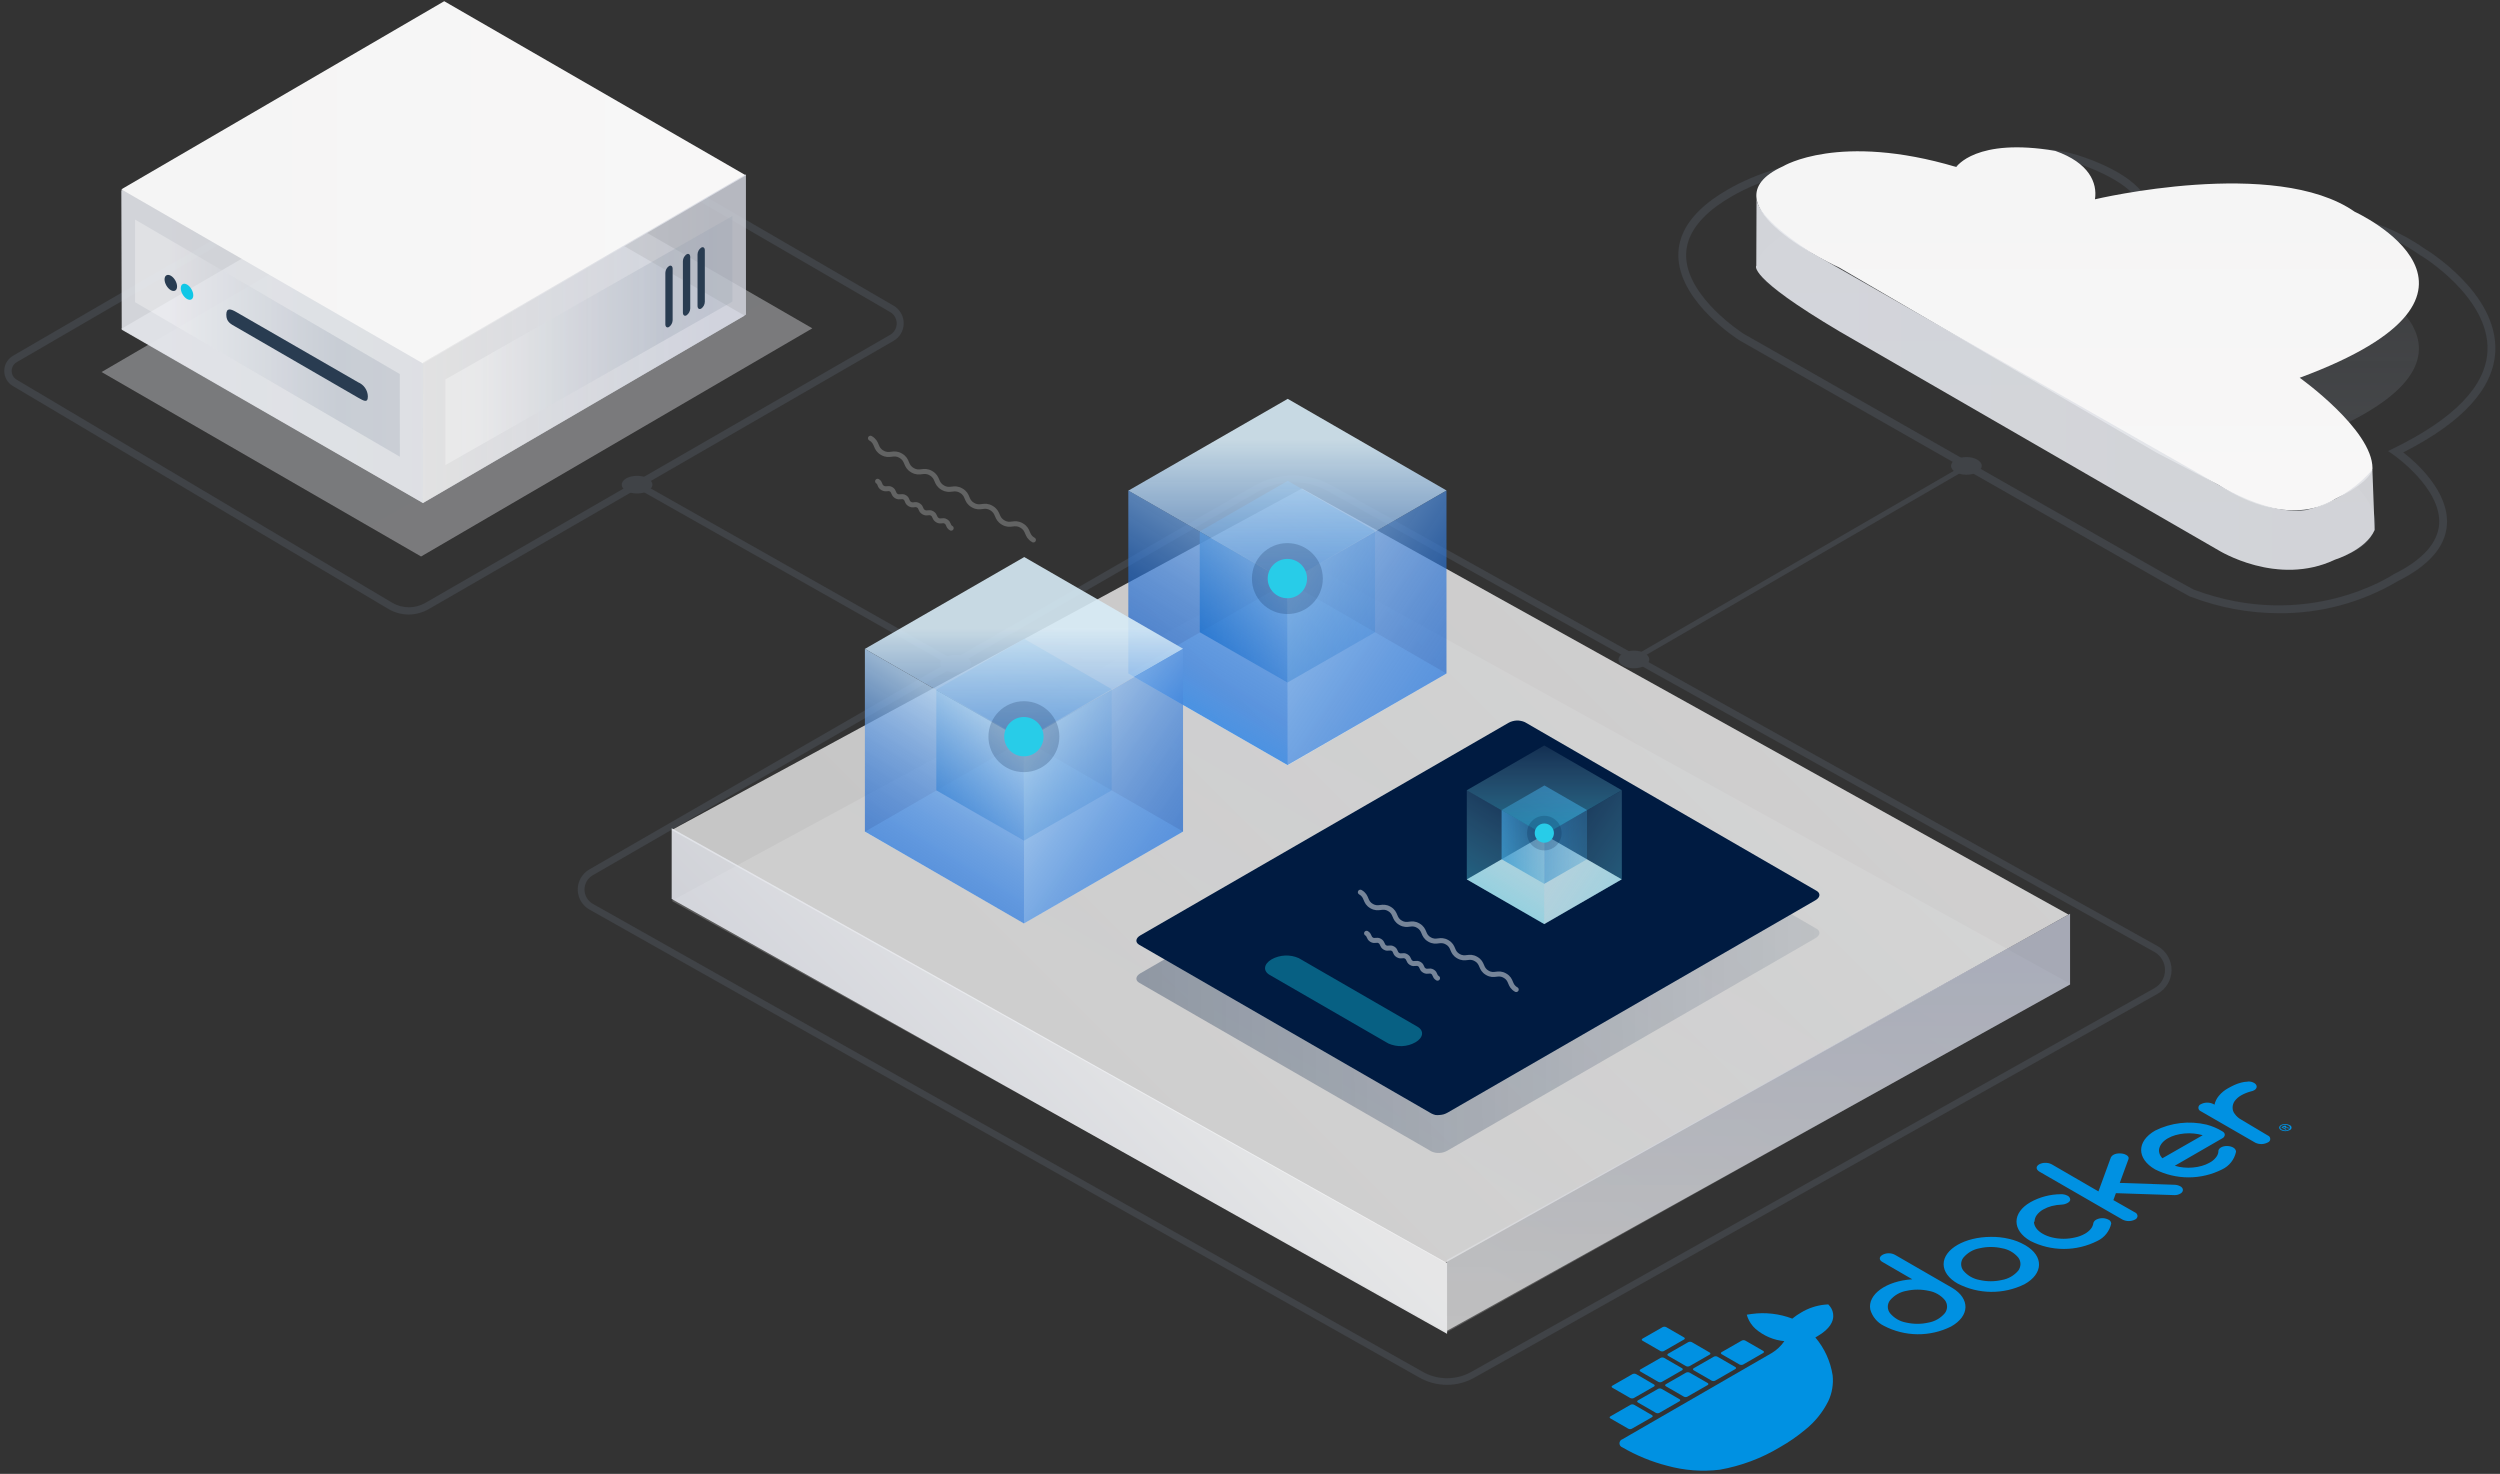 <svg width="497" height="293" viewBox="0 0 497 293" fill="none" xmlns="http://www.w3.org/2000/svg">
<rect x="0" y="0" width="497" height="293" fill="#333333" stroke="none"/>
<g clip-path="url(#clip0_38_3749)">
<g opacity="0.2">
<path d="M81.27 121.91C79.915 121.921 78.58 121.576 77.4 120.91L2.72 76.53C2.356 76.322 2.036 76.043 1.78 75.711C1.524 75.379 1.335 75 1.225 74.595C1.116 74.19 1.087 73.767 1.141 73.351C1.195 72.935 1.331 72.534 1.54 72.17C1.826 71.685 2.232 71.282 2.72 71L93.22 18.47C94.894 17.509 96.79 17.004 98.72 17.004C100.65 17.004 102.546 17.509 104.22 18.47L177.52 61C178.09 61.334 178.564 61.812 178.892 62.386C179.221 62.959 179.394 63.609 179.394 64.27C179.394 64.931 179.221 65.581 178.892 66.154C178.564 66.728 178.09 67.206 177.52 67.54L85.16 120.83C83.981 121.526 82.639 121.898 81.27 121.91ZM98.74 17.91C96.954 17.907 95.199 18.372 93.65 19.26L3.2 71.79C2.856 71.991 2.57 72.278 2.371 72.624C2.172 72.97 2.068 73.361 2.068 73.76C2.068 74.159 2.172 74.55 2.371 74.896C2.57 75.242 2.856 75.529 3.2 75.73L77.88 120.07C78.92 120.669 80.1 120.985 81.3 120.985C82.501 120.985 83.68 120.669 84.72 120.07L177.07 66.81C177.729 66.429 178.21 65.803 178.408 65.069C178.607 64.334 178.507 63.551 178.13 62.89C177.875 62.45 177.51 62.085 177.07 61.83L103.81 19.27C102.27 18.373 100.522 17.898 98.74 17.89V17.91Z" fill="#718095"/>
<path d="M81.27 122.17C79.866 122.171 78.486 121.802 77.27 121.1L2.59 76.76C2.193 76.532 1.845 76.228 1.565 75.865C1.286 75.502 1.081 75.088 0.962 74.646C0.843 74.204 0.813 73.742 0.872 73.288C0.932 72.834 1.081 72.397 1.31 72C1.625 71.475 2.065 71.035 2.59 70.72L93.08 18.19C94.801 17.202 96.751 16.683 98.735 16.683C100.719 16.683 102.669 17.202 104.39 18.19L177.65 60.77C178.573 61.311 179.245 62.194 179.52 63.228C179.795 64.261 179.652 65.362 179.12 66.29C178.768 66.901 178.261 67.408 177.65 67.76L85.29 121.06C84.07 121.775 82.684 122.158 81.27 122.17ZM98.74 17.25C96.848 17.247 94.989 17.744 93.35 18.69L2.85 71.22C2.403 71.481 2.031 71.853 1.77 72.3C1.577 72.633 1.452 73.001 1.402 73.383C1.351 73.765 1.377 74.153 1.478 74.525C1.578 74.897 1.751 75.245 1.987 75.549C2.222 75.854 2.516 76.109 2.85 76.3L77.53 120.64C78.673 121.289 79.966 121.63 81.28 121.63C82.595 121.63 83.887 121.289 85.03 120.64L177.39 67.35C177.92 67.04 178.36 66.6 178.67 66.07C179.135 65.262 179.262 64.302 179.022 63.401C178.782 62.5 178.195 61.73 177.39 61.26L104.13 18.69C102.491 17.745 100.632 17.249 98.74 17.25ZM81.29 121.25C80.044 121.249 78.82 120.921 77.74 120.3L3.06 76C2.481 75.661 2.057 75.108 1.88 74.46C1.705 73.812 1.795 73.122 2.13 72.54C2.356 72.15 2.68 71.826 3.07 71.6L93.52 19C95.102 18.09 96.895 17.611 98.72 17.61C100.546 17.622 102.338 18.108 103.92 19.02L177.19 61.6C177.665 61.876 178.06 62.272 178.334 62.749C178.608 63.225 178.753 63.765 178.753 64.315C178.753 64.865 178.608 65.405 178.334 65.881C178.06 66.358 177.665 66.754 177.19 67.03L84.84 120.3C83.761 120.923 82.536 121.25 81.29 121.25ZM98.72 18.15C96.987 18.154 95.284 18.609 93.78 19.47L3.33 72C3.018 72.172 2.762 72.428 2.59 72.74C2.457 72.968 2.371 73.219 2.336 73.481C2.301 73.742 2.318 74.007 2.386 74.262C2.453 74.516 2.571 74.755 2.731 74.964C2.892 75.173 3.092 75.349 3.32 75.48L78 119.84C79 120.42 80.135 120.725 81.29 120.725C82.445 120.725 83.58 120.42 84.58 119.84L176.93 66.58C177.23 66.412 177.494 66.187 177.706 65.917C177.919 65.648 178.076 65.338 178.169 65.008C178.262 64.677 178.289 64.331 178.248 63.99C178.207 63.649 178.099 63.319 177.93 63.02C177.699 62.598 177.352 62.252 176.93 62.02L103.67 19.49C102.172 18.62 100.472 18.158 98.74 18.15H98.72Z" fill="#718095"/>
<path d="M453 121.91C447.029 121.893 441.112 120.785 435.54 118.64H435.44L429.49 115.36L345.8 67.66C345.33 67.36 334.35 60.33 333.68 51.54C333.39 47.73 335.08 44.2 338.68 41.05C338.82 40.91 355.42 25.44 385.76 34.43C387.93 33.17 400.66 26.38 414.39 31.29C422.92 34.29 427.58 38.36 427.68 42.71C433.58 41.5 463.37 36.24 481.95 49.39C482.49 49.71 496.55 58.24 496.07 69.8C495.76 77.16 489.61 83.93 477.77 89.94C480.39 91.94 486.92 97.79 486.45 104.36C486.14 108.7 482.85 112.47 476.67 115.54C469.509 119.784 461.324 121.987 453 121.91ZM436.1 117.2C458.64 125.71 475.64 114.29 475.8 114.2L475.9 114.14C481.58 111.32 484.59 107.99 484.9 104.23C485.4 97.09 475.9 90.49 475.84 90.43L474.74 89.67L475.94 89.08C487.94 83.2 494.22 76.69 494.51 69.72C494.96 59.09 481.24 50.72 481.1 50.72C461.1 36.54 427.37 44.4 427.03 44.48L425.9 44.75L426.07 43.6C426.66 39.71 422.21 35.77 413.88 32.78C399.81 27.78 386.42 35.89 386.29 35.97L385.99 36.16L385.65 36.05C356.02 27.13 339.9 42.05 339.74 42.22C336.49 45.06 334.98 48.16 335.23 51.44C335.84 59.33 346.18 66.06 346.61 66.34L430.25 114.01L436.1 117.2Z" fill="#718095"/>
<path d="M287.65 275.31C285.694 275.304 283.774 274.787 282.08 273.81L117.16 180.81C116.104 180.203 115.333 179.202 115.014 178.026C114.695 176.851 114.856 175.597 115.46 174.54C115.87 173.836 116.456 173.25 117.16 172.84L249.16 96.67C251.577 95.279 254.317 94.547 257.105 94.547C259.894 94.547 262.633 95.279 265.05 96.67L429 188.12C429.824 188.598 430.508 189.285 430.984 190.11C431.459 190.936 431.709 191.872 431.709 192.825C431.709 193.778 431.459 194.714 430.984 195.54C430.508 196.365 429.824 197.052 429 197.53L293.23 273.81C291.534 274.791 289.609 275.308 287.65 275.31ZM257.13 95.88C254.557 95.894 252.033 96.584 249.81 97.88L117.85 174C117.344 174.286 116.926 174.704 116.64 175.21C116.209 175.961 116.093 176.852 116.318 177.688C116.543 178.524 117.09 179.237 117.84 179.67L282.76 272.67C284.254 273.535 285.949 273.99 287.675 273.99C289.401 273.99 291.096 273.535 292.59 272.67L428.33 196.43C428.959 196.068 429.482 195.546 429.846 194.918C430.209 194.289 430.401 193.576 430.401 192.85C430.401 192.124 430.209 191.411 429.846 190.782C429.482 190.154 428.959 189.632 428.33 189.27L264.41 97.87C262.199 96.582 259.689 95.896 257.13 95.88Z" fill="#718095"/>
<path d="M126.65 98.11C128.334 98.11 129.7 97.322 129.7 96.35C129.7 95.378 128.334 94.59 126.65 94.59C124.966 94.59 123.6 95.378 123.6 96.35C123.6 97.322 124.966 98.11 126.65 98.11Z" fill="#718095"/>
<path d="M189.99 133.7C191.675 133.7 193.04 132.912 193.04 131.94C193.04 130.968 191.675 130.18 189.99 130.18C188.306 130.18 186.94 130.968 186.94 131.94C186.94 132.912 188.306 133.7 189.99 133.7Z" fill="#718095"/>
<path d="M324.82 132.86C326.505 132.86 327.87 132.072 327.87 131.1C327.87 130.128 326.505 129.34 324.82 129.34C323.136 129.34 321.77 130.128 321.77 131.1C321.77 132.072 323.136 132.86 324.82 132.86Z" fill="#718095"/>
<path d="M189.6 132.6C189.485 132.596 189.371 132.565 189.27 132.51L126.36 96.92C126.285 96.877 126.218 96.82 126.165 96.752C126.111 96.684 126.072 96.605 126.049 96.522C126.025 96.438 126.019 96.351 126.029 96.265C126.04 96.179 126.067 96.096 126.11 96.02C126.153 95.945 126.21 95.878 126.278 95.825C126.346 95.771 126.425 95.732 126.508 95.709C126.592 95.685 126.679 95.679 126.765 95.689C126.851 95.7 126.935 95.727 127.01 95.77L189.92 131.36C189.994 131.403 190.06 131.459 190.112 131.527C190.164 131.595 190.203 131.672 190.225 131.755C190.247 131.838 190.253 131.924 190.242 132.009C190.231 132.094 190.203 132.176 190.16 132.25C190.106 132.352 190.025 132.439 189.927 132.5C189.829 132.562 189.716 132.596 189.6 132.6Z" fill="#718095"/>
<path d="M323.53 132.27C323.441 132.269 323.355 132.246 323.278 132.202C323.201 132.158 323.136 132.096 323.09 132.02C323.056 131.962 323.035 131.899 323.026 131.833C323.017 131.766 323.022 131.699 323.04 131.635C323.057 131.571 323.088 131.511 323.129 131.458C323.17 131.406 323.222 131.362 323.28 131.33L390.13 92.61C390.192 92.584 390.258 92.57 390.325 92.569C390.392 92.568 390.459 92.581 390.521 92.606C390.583 92.631 390.64 92.668 390.688 92.715C390.736 92.762 390.774 92.818 390.8 92.88C390.847 92.985 390.857 93.102 390.828 93.213C390.799 93.325 390.733 93.422 390.64 93.49L323.79 132.22C323.71 132.262 323.62 132.279 323.53 132.27Z" fill="#718095"/>
<path d="M390.92 94.38C392.604 94.38 393.97 93.592 393.97 92.62C393.97 91.648 392.604 90.86 390.92 90.86C389.236 90.86 387.87 91.648 387.87 92.62C387.87 93.592 389.236 94.38 390.92 94.38Z" fill="#718095"/>
</g>
<path opacity="0.2" d="M287.68 264.81L411.59 195.59L258.82 111.2L133.53 179.09L287.68 264.81Z" fill="url(#paint0_linear_38_3749)"/>
<path opacity="0.8" d="M287.3 251.04L411.22 181.82L258.82 97.12L133.53 165.01L287.3 251.04Z" fill="url(#paint1_linear_38_3749)"/>
<path d="M133.53 164.65V178.72L287.68 265.17V251.1L133.53 164.65Z" fill="url(#paint2_linear_38_3749)"/>
<path opacity="0.9" d="M411.53 181.65V195.72L287.62 264.58V250.5L411.53 181.65Z" fill="url(#paint3_linear_38_3749)"/>
<path opacity="0.3" d="M284.56 228.9L226.47 195.37C225.64 194.89 225.75 194.05 226.71 193.49L299.89 151.24C300.135 151.1 300.397 150.993 300.67 150.92C300.941 150.843 301.219 150.796 301.5 150.78C301.782 150.768 302.064 150.792 302.34 150.85C302.616 150.901 302.884 150.985 303.14 151.1L361.14 184.64C361.97 185.12 361.87 185.96 360.91 186.51L287.72 228.76C287.48 228.895 287.225 229.003 286.96 229.08C286.692 229.152 286.417 229.196 286.14 229.21C285.862 229.22 285.584 229.2 285.31 229.15C285.052 229.094 284.8 229.01 284.56 228.9Z" fill="url(#paint4_linear_38_3749)"/>
<path d="M284.56 221.36L226.47 187.82C225.64 187.34 225.75 186.5 226.71 185.95L299.89 143.7C300.135 143.56 300.397 143.453 300.67 143.38C300.941 143.303 301.219 143.257 301.5 143.24C301.782 143.229 302.064 143.252 302.34 143.31C302.616 143.361 302.884 143.445 303.14 143.56L361.14 177.1C361.97 177.58 361.87 178.42 360.91 178.97L287.8 221.18C287.556 221.32 287.298 221.433 287.03 221.52C286.759 221.597 286.481 221.644 286.2 221.66C285.921 221.695 285.639 221.695 285.36 221.66C285.083 221.59 284.815 221.489 284.56 221.36Z" fill="url(#paint5_linear_38_3749)"/>
<g opacity="0.6">
<g opacity="0.8">
<path d="M301.42 196.72C299.98 195.89 300.62 194.79 299.18 193.96C297.74 193.13 297.11 194.23 295.68 193.4C294.25 192.57 294.87 191.48 293.44 190.65C292.01 189.82 291.37 190.91 289.93 190.08C288.49 189.25 289.13 188.16 287.69 187.33C286.25 186.5 285.62 187.59 284.19 186.77C282.76 185.95 283.38 184.84 281.94 184.01C280.5 183.18 279.88 184.28 278.44 183.45C277 182.62 277.63 181.52 276.2 180.69C274.77 179.86 274.12 180.96 272.68 180.13C271.24 179.3 271.88 178.2 270.44 177.37" stroke="#F6F7F8" stroke-miterlimit="10" stroke-linecap="round"/>
</g>
<g opacity="0.8">
<path d="M285.78 194.46C285.12 194.08 285.41 193.57 284.78 193.19C284.15 192.81 283.83 193.32 283.17 192.94C282.51 192.56 282.8 192.05 282.17 191.67C281.54 191.29 281.17 191.79 280.55 191.41C279.93 191.03 280.18 190.52 279.55 190.14C278.92 189.76 278.6 190.26 277.93 189.88C277.26 189.5 277.56 188.99 276.93 188.61C276.3 188.23 275.93 188.73 275.31 188.35C274.69 187.97 274.94 187.46 274.31 187.08C273.68 186.7 273.31 187.2 272.68 186.81C272.05 186.42 272.31 185.93 271.68 185.54" stroke="#F6F7F8" stroke-miterlimit="10" stroke-linecap="round"/>
</g>
</g>
<path opacity="0.8" d="M291.6 174.82L307 165.93L322.39 174.81L307 183.7L291.6 174.82Z" fill="#E7F9FC"/>
<path opacity="0.8" d="M298.52 161.05L307.03 156.15L315.51 161.04L307.01 165.94L298.52 161.05Z" fill="url(#paint6_linear_38_3749)"/>
<path opacity="0.8" d="M298.52 170.82V161.05L307.01 165.94V175.71L298.52 170.82Z" fill="url(#paint7_linear_38_3749)"/>
<path opacity="0.6" d="M315.5 170.82V161.05L307 165.94V175.71L315.5 170.82Z" fill="url(#paint8_linear_38_3749)"/>
<path d="M291.6 157.1L307 148.2L322.39 157.09L307 166L291.6 157.1Z" fill="url(#paint9_linear_38_3749)"/>
<path d="M291.6 174.81V157.09L307 166V183.73L291.6 174.81Z" fill="url(#paint10_linear_38_3749)"/>
<path d="M322.42 174.81V157.09L307 166V183.73L322.42 174.81Z" fill="url(#paint11_linear_38_3749)"/>
<path opacity="0.2" d="M307.01 169.06C308.91 169.06 310.45 167.52 310.45 165.62C310.45 163.72 308.91 162.18 307.01 162.18C305.11 162.18 303.57 163.72 303.57 165.62C303.57 167.52 305.11 169.06 307.01 169.06Z" fill="#001B41"/>
<path d="M307.01 167.53C308.065 167.53 308.92 166.675 308.92 165.62C308.92 164.565 308.065 163.71 307.01 163.71C305.955 163.71 305.1 164.565 305.1 165.62C305.1 166.675 305.955 167.53 307.01 167.53Z" fill="#28CCE8"/>
<path d="M276 207.44L252.42 193.82C251.04 193.03 251.22 191.63 252.81 190.71C253.216 190.48 253.649 190.302 254.1 190.18C255.002 189.927 255.95 189.886 256.87 190.06C257.328 190.148 257.774 190.289 258.2 190.48L281.78 204.1C283.16 204.89 282.98 206.3 281.39 207.21C280.982 207.439 280.549 207.62 280.1 207.75C279.649 207.873 279.187 207.947 278.72 207.97C278.254 207.988 277.787 207.951 277.33 207.86C276.872 207.77 276.426 207.629 276 207.44Z" fill="url(#paint12_linear_38_3749)"/>
<g opacity="0.5">
<g opacity="0.6">
<g opacity="0.8">
<path d="M205.44 107.34C203.93 106.47 204.6 105.34 203.09 104.47C201.58 103.6 200.93 104.75 199.44 103.88C197.95 103.01 198.59 101.88 197.09 101C195.59 100.12 194.93 101.28 193.42 100.41C191.91 99.54 192.59 98.41 191.08 97.54C189.57 96.67 188.92 97.81 187.42 96.94C185.92 96.07 186.58 94.94 185.07 94.07C183.56 93.2 182.92 94.35 181.41 93.48C179.9 92.61 180.57 91.48 179.07 90.6C177.57 89.72 176.9 90.88 175.39 90.01C173.88 89.14 174.56 88.01 173.05 87.12" stroke="#F6F7F8" stroke-miterlimit="10" stroke-linecap="round"/>
</g>
<g opacity="0.8">
<path d="M189.09 105C188.4 104.6 188.7 104.07 188.04 103.67C187.38 103.27 187.04 103.81 186.36 103.4C185.68 102.99 185.97 102.48 185.31 102.08C184.65 101.68 184.31 102.21 183.62 101.81C182.93 101.41 183.23 100.88 182.57 100.48C181.91 100.08 181.57 100.61 180.88 100.21C180.19 99.81 180.49 99.28 179.88 98.89C179.27 98.5 178.83 99.01 178.18 98.61C177.53 98.21 177.8 97.68 177.18 97.29C176.56 96.9 176.18 97.41 175.47 97C174.76 96.59 175.09 96.07 174.47 95.68" stroke="#F6F7F8" stroke-miterlimit="10" stroke-linecap="round"/>
</g>
</g>
</g>
<path opacity="0.8" d="M224.31 133.92L256 115.66L287.57 133.9L256 152.13L224.31 133.92Z" fill="#E7F9FC"/>
<path opacity="0.8" d="M238.51 105.65L256 95.59L273.4 105.59L256 115.69L238.51 105.65Z" fill="url(#paint13_linear_38_3749)"/>
<path opacity="0.8" d="M238.51 125.69V105.69L255.95 115.69V135.69L238.51 125.69Z" fill="url(#paint14_linear_38_3749)"/>
<path opacity="0.6" d="M273.36 125.69V105.69L255.94 115.69V135.69L273.36 125.69Z" fill="url(#paint15_linear_38_3749)"/>
<path d="M224.31 97.54L256 79.29L287.57 97.51L256 115.76L224.31 97.54Z" fill="url(#paint16_linear_38_3749)"/>
<path d="M224.31 133.9V97.52L256 115.74V152.12L224.31 133.9Z" fill="url(#paint17_linear_38_3749)"/>
<path d="M287.56 133.9V97.52L255.93 115.74V152.12L287.56 133.9Z" fill="url(#paint18_linear_38_3749)"/>
<path opacity="0.2" d="M255.93 122.07C259.824 122.07 262.98 118.914 262.98 115.02C262.98 111.126 259.824 107.97 255.93 107.97C252.036 107.97 248.88 111.126 248.88 115.02C248.88 118.914 252.036 122.07 255.93 122.07Z" fill="#001B41"/>
<path d="M255.93 118.93C258.089 118.93 259.84 117.179 259.84 115.02C259.84 112.861 258.089 111.11 255.93 111.11C253.771 111.11 252.02 112.861 252.02 115.02C252.02 117.179 253.771 118.93 255.93 118.93Z" fill="#28CCE8"/>
<path opacity="0.8" d="M171.94 165.34L203.62 147.09L235.2 165.32L203.57 183.56L171.94 165.34Z" fill="#E7F9FC"/>
<path opacity="0.8" d="M186.14 137.08L203.61 127L221 137L203.57 147L186.14 137.08Z" fill="url(#paint19_linear_38_3749)"/>
<path opacity="0.8" d="M186.14 157.12V137.12L203.57 147.12V167.12L186.14 157.12Z" fill="url(#paint20_linear_38_3749)"/>
<path opacity="0.6" d="M221 157.12V137.12L203.57 147.12V167.12L221 157.12Z" fill="url(#paint21_linear_38_3749)"/>
<path d="M171.94 129L203.62 110.74L235.2 128.97L203.57 147.21L171.94 129Z" fill="url(#paint22_linear_38_3749)"/>
<path d="M171.94 165.32V129L203.57 147.22V183.59L171.94 165.32Z" fill="url(#paint23_linear_38_3749)"/>
<path d="M235.19 165.32V129L203.55 147.22V183.59L235.19 165.32Z" fill="url(#paint24_linear_38_3749)"/>
<path opacity="0.2" d="M203.55 153.5C207.444 153.5 210.6 150.344 210.6 146.45C210.6 142.556 207.444 139.4 203.55 139.4C199.656 139.4 196.5 142.556 196.5 146.45C196.5 150.344 199.656 153.5 203.55 153.5Z" fill="#001B41"/>
<path d="M203.55 150.36C205.709 150.36 207.46 148.609 207.46 146.45C207.46 144.291 205.709 142.54 203.55 142.54C201.391 142.54 199.64 144.291 199.64 146.45C199.64 148.609 201.391 150.36 203.55 150.36Z" fill="#28CCE8"/>
<path opacity="0.45" d="M83.71 110.63L20.19 73.96L97.97 28.6L161.49 65.27L83.71 110.63Z" fill="url(#paint25_linear_38_3749)"/>
<path opacity="0.9" d="M84.11 100L24.12 65.37L88.06 28.12L148.03 62.75L84.11 100Z" fill="url(#paint26_linear_38_3749)"/>
<path d="M84.13 100.03L24.2 65.55L24.12 37.84L25.38 37.51L84.1 71.72L84.13 100.03Z" fill="url(#paint27_linear_38_3749)"/>
<path d="M84.11 72.27L24.12 37.64L88.31 0.24L148.29 34.87L84.11 72.27Z" fill="url(#paint28_linear_38_3749)"/>
<path opacity="0.3" d="M79.49 90.8L26.85 60.08V43.65L79.48 74.36L79.49 90.8Z" fill="url(#paint29_linear_38_3749)"/>
<path d="M71.2 79.06L46.91 65C45.85 64.4 44.99 64 44.99 62.56C44.99 61.15 45.85 61.39 46.91 62L71.2 76C71.756 76.23 72.234 76.616 72.576 77.111C72.918 77.606 73.111 78.189 73.13 78.79C73.14 80.24 72.27 79.65 71.2 79.06Z" fill="#293C51"/>
<path d="M34.833 57.764C35.321 57.483 35.325 56.576 34.841 55.739C34.358 54.902 33.571 54.451 33.083 54.733C32.595 55.015 32.591 55.922 33.075 56.759C33.558 57.596 34.345 58.046 34.833 57.764Z" fill="#293C51"/>
<path d="M38.056 59.52C38.544 59.238 38.548 58.331 38.065 57.494C37.582 56.657 36.794 56.207 36.306 56.489C35.819 56.77 35.815 57.677 36.298 58.514C36.781 59.351 37.569 59.801 38.056 59.52Z" fill="#11C7E6"/>
<path opacity="0.9" d="M84.08 99.98L148.3 62.55L148.29 34.65L84.1 72.06L84.08 99.98Z" fill="url(#paint30_linear_38_3749)"/>
<path opacity="0.3" d="M88.55 92.45L145.59 59.97V42.95L88.55 75.43V92.45Z" fill="url(#paint31_linear_38_3749)"/>
<path d="M139.4 61.35C139 61.57 138.67 61.35 138.67 60.81V50.58C138.675 50.313 138.744 50.051 138.871 49.816C138.998 49.581 139.179 49.38 139.4 49.23C139.78 49 140.12 49.23 140.12 49.76V60C140.113 60.266 140.044 60.526 139.919 60.76C139.794 60.994 139.617 61.196 139.4 61.35Z" fill="#293C51"/>
<path d="M136.49 62.68C136.1 62.92 135.76 62.68 135.76 62.14V51.92C135.764 51.651 135.833 51.388 135.96 51.151C136.087 50.914 136.268 50.712 136.49 50.56C136.87 50.33 137.22 50.56 137.22 51.1V61.32C137.212 61.588 137.142 61.85 137.015 62.086C136.888 62.322 136.709 62.525 136.49 62.68Z" fill="#293C51"/>
<path d="M133 65C132.61 65.23 132.27 65 132.27 64.46V54.25C132.275 53.982 132.344 53.718 132.471 53.482C132.598 53.245 132.779 53.042 133 52.89C133.38 52.67 133.72 52.89 133.72 53.44V63.66C133.712 63.924 133.642 64.182 133.517 64.414C133.392 64.647 133.215 64.847 133 65Z" fill="#293C51"/>
<path opacity="0.2" d="M365.72 65.9L355.72 59.61C350.15 55.38 344.97 53.04 354.85 46.43C354.85 46.43 365.57 39.25 388.91 46.2C388.91 46.2 392.78 40.29 408.6 42.99C415.34 45.38 416.98 49.35 416.48 52.62C416.48 52.62 452.39 44.1 468.12 55.1C468.12 55.1 503.12 71.1 457.18 88.1C457.18 88.1 485.68 104.1 464.18 111.24C464.18 111.24 454.03 116.79 440.99 109.35L428.48 102.18C428.48 102.18 365.7 65.84 365.72 65.9Z" fill="url(#paint32_linear_38_3749)"/>
<path d="M365.68 53.21C365.68 53.21 337.79 40.62 354.49 33.05C354.49 33.05 365.57 26.26 388.91 33.2C388.91 33.2 392.78 27.29 408.6 30C415.34 32.38 416.98 36.35 416.48 39.62C416.48 39.62 452.39 31.1 468.12 42.1C468.12 42.1 503.12 58.1 457.18 75.1C457.18 75.1 471.65 85.41 471.65 93.1C471.65 94.44 469.04 96.97 464.22 99.2C464.22 99.2 455.7 105.8 440.99 96.38L428.73 90L365.68 53.21Z" fill="url(#paint33_linear_38_3749)"/>
<path d="M349.2 39.45L349.15 52.82C349.15 52.82 347.15 54.92 365.72 65.9L441 109.37C441 109.37 452.74 116.71 464.19 111.26C464.19 111.26 470.3 109.38 472.08 105.37L471.63 93.37C468.193 97.314 463.627 100.107 458.55 101.37C458.55 101.37 452.23 102.96 441 96.37L360.45 50.42C360.45 50.42 349.54 43.85 349.2 39.45Z" fill="url(#paint34_linear_38_3749)"/>
<path d="M374.24 249.471C373.55 249.841 373.53 250.471 374.16 250.841L380.16 254.321C374.99 254.651 371.25 257.321 371.81 260.321C372.007 261.026 372.351 261.681 372.82 262.243C373.289 262.805 373.872 263.261 374.53 263.581C376.584 264.653 378.862 265.225 381.178 265.249C383.495 265.274 385.784 264.75 387.86 263.721C391.6 261.631 391.71 258.191 388.09 256.021L376.71 249.451C376.328 249.249 375.902 249.146 375.47 249.151C375.033 249.149 374.602 249.259 374.22 249.471M386.65 258.471C386.927 258.843 387.076 259.293 387.076 259.756C387.076 260.219 386.927 260.67 386.65 261.041C385.817 262.037 384.659 262.706 383.38 262.931C381.928 263.259 380.422 263.259 378.97 262.931C377.7 262.711 376.551 262.044 375.73 261.051C375.448 260.688 375.295 260.241 375.295 259.781C375.295 259.321 375.448 258.874 375.73 258.511C376.558 257.514 377.713 256.844 378.99 256.621C380.456 256.296 381.975 256.296 383.44 256.621C384.696 256.838 385.833 257.493 386.65 258.471ZM395.81 245.891C390.62 245.891 386.39 248.331 386.39 251.321C386.39 252.771 387.39 254.151 389.16 255.161C391.214 256.229 393.489 256.797 395.803 256.822C398.117 256.846 400.405 256.325 402.48 255.301C406.23 253.211 406.33 249.761 402.71 247.601L402.48 247.471C401.527 246.93 400.499 246.532 399.43 246.291C398.245 246.006 397.029 245.872 395.81 245.891ZM401.25 250.021C401.522 250.393 401.669 250.841 401.67 251.301C401.66 251.76 401.514 252.206 401.25 252.581C400.416 253.574 399.258 254.24 397.98 254.461C396.522 254.796 395.008 254.796 393.55 254.461C392.282 254.245 391.132 253.581 390.31 252.591C390.028 252.224 389.875 251.774 389.875 251.311C389.875 250.848 390.028 250.398 390.31 250.031C391.139 249.037 392.294 248.37 393.57 248.151C394.298 247.981 395.043 247.898 395.79 247.901C396.534 247.902 397.275 247.986 398 248.151C399.272 248.366 400.425 249.03 401.25 250.021ZM422.65 229.581C422.465 229.48 422.266 229.406 422.06 229.361C421.839 229.317 421.615 229.294 421.39 229.291C421.165 229.29 420.94 229.313 420.72 229.361C420.517 229.404 420.321 229.478 420.14 229.581C419.93 229.69 419.759 229.861 419.65 230.071L417.17 236.851L407.89 231.471C407.509 231.268 407.082 231.165 406.65 231.171C406.215 231.157 405.784 231.257 405.4 231.461C404.71 231.861 404.71 232.461 405.4 232.901L421.95 242.451C422.336 242.646 422.763 242.747 423.195 242.747C423.628 242.747 424.054 242.646 424.44 242.451C424.583 242.391 424.706 242.291 424.794 242.164C424.883 242.036 424.933 241.886 424.94 241.731C424.93 241.573 424.874 241.421 424.78 241.294C424.686 241.166 424.558 241.068 424.41 241.011L420.14 238.581L420.64 237.201L432.31 237.591C432.713 237.596 433.111 237.493 433.46 237.291C433.614 237.213 433.745 237.096 433.84 236.951C433.92 236.837 433.962 236.701 433.96 236.561C433.95 236.424 433.909 236.291 433.84 236.171C433.74 236.034 433.61 235.921 433.46 235.841C433.094 235.644 432.686 235.538 432.27 235.531L421.41 235.161L423.15 230.411C423.27 230.101 423.06 229.791 422.65 229.571M404.47 242.881C404.467 242.414 404.614 241.958 404.89 241.581C405.236 241.118 405.676 240.733 406.18 240.451C406.715 240.15 407.286 239.918 407.88 239.761C408.551 239.592 409.238 239.495 409.93 239.471C410.313 239.447 410.685 239.338 411.02 239.151C411.37 238.971 411.58 238.711 411.56 238.431C411.539 238.274 411.479 238.124 411.384 237.997C411.29 237.869 411.164 237.767 411.02 237.701C410.595 237.48 410.118 237.379 409.64 237.411C407.539 237.43 405.475 237.977 403.64 239.001C399.96 241.121 399.96 244.581 403.64 246.701C405.703 247.744 407.983 248.288 410.295 248.288C412.607 248.288 414.887 247.744 416.95 246.701C417.645 246.375 418.255 245.893 418.734 245.293C419.212 244.693 419.547 243.991 419.71 243.241C419.703 243.079 419.651 242.921 419.559 242.787C419.467 242.652 419.339 242.547 419.19 242.481C418.824 242.286 418.416 242.18 418.001 242.171C417.586 242.163 417.175 242.252 416.8 242.431L416.72 242.481C416.465 242.606 416.268 242.825 416.17 243.091C416.117 243.517 415.951 243.921 415.69 244.261C415.36 244.666 414.956 245.005 414.5 245.261C413.878 245.616 413.202 245.869 412.5 246.011C411.769 246.18 411.021 246.267 410.27 246.271C407 246.271 404.37 244.751 404.35 242.871C404.41 242.871 404.41 242.871 404.35 242.871M446.83 215.031C446.38 215.044 445.934 215.111 445.5 215.231C445.033 215.355 444.578 215.519 444.14 215.721C443.72 215.921 443.32 216.121 442.94 216.341C442.235 216.725 441.61 217.241 441.1 217.861C440.677 218.367 440.382 218.967 440.24 219.611L439.99 219.471C439.6 219.283 439.171 219.19 438.738 219.201C438.305 219.211 437.881 219.324 437.5 219.531C437.364 219.587 437.248 219.682 437.166 219.804C437.084 219.926 437.04 220.069 437.04 220.216C437.04 220.363 437.084 220.507 437.166 220.629C437.248 220.751 437.364 220.846 437.5 220.901L448.36 227.171C448.75 227.359 449.179 227.452 449.612 227.442C450.045 227.431 450.47 227.318 450.85 227.111C450.99 227.06 451.111 226.966 451.197 226.844C451.282 226.721 451.328 226.576 451.328 226.426C451.328 226.277 451.282 226.131 451.197 226.009C451.111 225.886 450.99 225.793 450.85 225.741L445.55 222.581C445.039 222.304 444.598 221.914 444.26 221.441C443.976 221.076 443.828 220.624 443.84 220.161C443.846 219.702 443.993 219.255 444.26 218.881C444.606 218.418 445.046 218.033 445.55 217.751C446.159 217.412 446.807 217.15 447.48 216.971C447.708 216.931 447.928 216.854 448.13 216.741C448.283 216.67 448.412 216.555 448.5 216.411C448.585 216.299 448.63 216.162 448.63 216.021C448.629 215.881 448.583 215.744 448.5 215.631C448.402 215.494 448.276 215.378 448.13 215.291C447.771 215.088 447.363 214.987 446.95 215.001M438.69 223.581C435.233 222.761 431.598 223.183 428.42 224.771C424.74 226.901 424.74 230.331 428.42 232.471C430.49 233.516 432.776 234.061 435.095 234.061C437.414 234.061 439.7 233.516 441.77 232.471C442.46 232.144 443.066 231.662 443.541 231.064C444.016 230.466 444.347 229.767 444.51 229.021C444.538 228.906 444.52 228.784 444.46 228.681C444.28 228.111 443.36 227.751 442.39 227.841C441.6 227.941 441.03 228.341 441.01 228.841C441.01 228.841 441.01 229.021 441.01 229.031C440.948 229.434 440.775 229.811 440.51 230.121C440.179 230.533 439.767 230.874 439.3 231.121C438.812 231.401 438.292 231.619 437.75 231.771C437.169 231.94 436.573 232.05 435.97 232.101C435.358 232.161 434.742 232.161 434.13 232.101C433.526 232.05 432.929 231.933 432.35 231.751L441.77 226.311C441.912 226.25 442.035 226.152 442.127 226.027C442.218 225.902 442.274 225.755 442.29 225.601C442.29 225.321 442.12 225.071 441.77 224.891C440.813 224.307 439.775 223.866 438.69 223.581ZM429.89 230.261C429.603 229.989 429.395 229.643 429.29 229.261C429.18 228.913 429.18 228.539 429.29 228.191C429.406 227.823 429.596 227.482 429.85 227.191C430.167 226.834 430.542 226.533 430.96 226.301C431.443 226.027 431.956 225.812 432.49 225.661C433.667 225.336 434.894 225.228 436.11 225.341C436.717 225.396 437.316 225.51 437.9 225.681L429.89 230.261ZM453.45 223.671C452.97 223.951 452.99 224.391 453.45 224.671C453.718 224.809 454.014 224.881 454.315 224.881C454.616 224.881 454.913 224.809 455.18 224.671C455.289 224.64 455.384 224.575 455.452 224.484C455.521 224.394 455.557 224.284 455.557 224.171C455.557 224.058 455.521 223.948 455.452 223.858C455.384 223.768 455.289 223.702 455.18 223.671C454.906 223.526 454.6 223.45 454.29 223.45C453.98 223.45 453.674 223.526 453.4 223.671H453.45ZM455 224.561C454.789 224.668 454.556 224.723 454.32 224.723C454.084 224.723 453.851 224.668 453.64 224.561C453.24 224.351 453.22 224.001 453.57 223.771C453.78 223.663 454.013 223.606 454.25 223.606C454.487 223.606 454.72 223.663 454.93 223.771C455.31 223.961 455.33 224.311 454.98 224.521L455 224.561Z" fill="#0091E2"/>
<path d="M454.48 224.051C454.57 223.981 454.55 223.901 454.48 223.841C454.442 223.813 454.398 223.794 454.351 223.783C454.305 223.773 454.257 223.772 454.21 223.781C454.087 223.803 453.968 223.847 453.86 223.911C453.749 223.97 453.642 224.037 453.54 224.111L454.4 224.611L454.59 224.501L454.25 224.311L454.34 224.261C454.389 224.239 454.442 224.228 454.495 224.228C454.549 224.228 454.601 224.239 454.65 224.261L454.92 224.351L455.13 224.231C455.035 224.221 454.942 224.191 454.86 224.141C454.751 224.097 454.629 224.097 454.52 224.141M454.21 224.251L454.11 224.311L453.86 224.171L453.96 224.111C454.009 224.089 454.062 224.077 454.115 224.077C454.169 224.077 454.221 224.089 454.27 224.111C454.38 224.111 454.34 224.241 454.21 224.291M362.69 259.371C361.047 259.547 359.462 260.083 358.05 260.941C357.437 261.291 356.855 261.693 356.31 262.141C353.746 261.165 350.979 260.845 348.26 261.211L347.26 261.361L347.45 261.951C347.786 262.794 348.31 263.55 348.98 264.161C350.592 265.563 352.603 266.423 354.73 266.621C354.076 267.572 353.227 268.374 352.24 268.971L322.54 286.121C322.368 286.176 322.218 286.284 322.112 286.43C322.005 286.575 321.948 286.751 321.948 286.931C321.948 287.112 322.005 287.287 322.112 287.433C322.218 287.579 322.368 287.687 322.54 287.741C325.334 289.366 328.339 290.598 331.47 291.401C334.854 292.332 338.386 292.597 341.87 292.181C346.112 291.436 350.18 289.914 353.87 287.691C355.636 286.688 357.309 285.53 358.87 284.231C360.792 282.696 362.358 280.761 363.46 278.561C364.215 276.96 364.516 275.182 364.33 273.421C363.899 270.639 362.709 268.03 360.89 265.881L361.31 265.641C363.88 264.151 364.45 262.641 364.45 261.641C364.466 260.951 364.244 260.276 363.82 259.731L363.46 259.311L362.69 259.371Z" fill="#0091E2"/>
<path d="M324.41 284.031L328.41 281.741C328.6 281.631 328.62 281.451 328.41 281.331L324.86 279.271C324.75 279.214 324.629 279.185 324.505 279.185C324.381 279.185 324.26 279.214 324.15 279.271L320.15 281.571C319.96 281.681 319.94 281.861 320.15 281.981L323.71 284.031C323.819 284.084 323.939 284.112 324.06 284.112C324.181 284.112 324.301 284.084 324.41 284.031ZM329.89 280.871L333.89 278.571C333.931 278.555 333.967 278.527 333.992 278.491C334.017 278.454 334.03 278.411 334.03 278.366C334.03 278.322 334.017 278.279 333.992 278.242C333.967 278.206 333.931 278.177 333.89 278.161L330.33 276.111C330.22 276.054 330.099 276.025 329.975 276.025C329.851 276.025 329.73 276.054 329.62 276.111L325.62 278.401C325.43 278.511 325.41 278.691 325.62 278.811L329.18 280.871C329.29 280.926 329.412 280.954 329.535 280.954C329.658 280.954 329.78 280.926 329.89 280.871ZM335.48 277.641L339.48 275.351C339.67 275.241 339.69 275.061 339.48 274.941L335.89 272.881C335.78 272.827 335.658 272.798 335.535 272.798C335.412 272.798 335.29 272.827 335.18 272.881L331.18 275.181C330.99 275.291 330.97 275.471 331.18 275.591L334.73 277.641C334.845 277.705 334.974 277.739 335.105 277.739C335.236 277.739 335.365 277.705 335.48 277.641ZM340.98 274.471L344.98 272.171C345.17 272.061 345.19 271.881 344.98 271.761L341.43 269.711C341.319 269.654 341.195 269.625 341.07 269.625C340.945 269.625 340.822 269.654 340.71 269.711L336.71 272.001C336.52 272.111 336.5 272.291 336.71 272.411L340.27 274.471C340.38 274.528 340.501 274.558 340.625 274.558C340.749 274.558 340.87 274.528 340.98 274.471ZM324.81 277.931L328.81 275.641C328.851 275.625 328.887 275.597 328.912 275.56C328.937 275.524 328.95 275.481 328.95 275.436C328.95 275.392 328.937 275.349 328.912 275.312C328.887 275.276 328.851 275.247 328.81 275.231L325.26 273.171C325.148 273.117 325.025 273.089 324.9 273.089C324.775 273.089 324.652 273.117 324.54 273.171L320.54 275.471C320.35 275.581 320.33 275.761 320.54 275.881L324.1 277.931C324.211 277.983 324.332 278.01 324.455 278.01C324.578 278.01 324.699 277.983 324.81 277.931ZM330.39 274.711L334.39 272.411C334.431 272.395 334.467 272.367 334.492 272.331C334.517 272.294 334.53 272.251 334.53 272.206C334.53 272.162 334.517 272.119 334.492 272.082C334.467 272.046 334.431 272.017 334.39 272.001L330.83 269.951C330.72 269.894 330.599 269.865 330.475 269.865C330.351 269.865 330.23 269.894 330.12 269.951L326.12 272.241C325.93 272.351 325.91 272.531 326.12 272.661L329.67 274.711C329.78 274.768 329.902 274.798 330.025 274.798C330.149 274.798 330.27 274.768 330.38 274.711M335.89 271.581L339.89 269.291C339.931 269.275 339.967 269.247 339.992 269.211C340.017 269.174 340.03 269.131 340.03 269.086C340.03 269.042 340.017 268.999 339.992 268.962C339.967 268.926 339.931 268.897 339.89 268.881L336.33 266.821C336.22 266.767 336.098 266.739 335.975 266.739C335.852 266.739 335.731 266.767 335.62 266.821L331.62 269.121C331.43 269.231 331.41 269.411 331.62 269.531L335.17 271.581C335.28 271.636 335.402 271.664 335.525 271.664C335.648 271.664 335.77 271.636 335.88 271.581M330.79 268.581L334.79 266.291C334.98 266.181 335 266.001 334.79 265.881L331.24 263.831C331.13 263.777 331.008 263.749 330.885 263.749C330.762 263.749 330.641 263.777 330.53 263.831L326.53 266.121C326.34 266.231 326.32 266.411 326.53 266.531L330.09 268.581C330.201 268.635 330.322 268.663 330.445 268.663C330.568 268.663 330.69 268.635 330.8 268.581M346.53 271.271L350.53 268.971C350.71 268.861 350.74 268.681 350.53 268.561L346.97 266.511C346.86 266.454 346.739 266.425 346.615 266.425C346.492 266.425 346.37 266.454 346.26 266.511L342.26 268.801C342.08 268.911 342.05 269.091 342.26 269.211L345.82 271.271C345.932 271.321 346.053 271.346 346.175 271.346C346.297 271.346 346.418 271.321 346.53 271.271Z" fill="#0091E2"/>
</g>
<defs>
<linearGradient id="paint0_linear_38_3749" x1="241.37" y1="241.35" x2="303.74" y2="133.32" gradientUnits="userSpaceOnUse">
<stop offset="0.13" stop-color="white"/>
<stop offset="0.77" stop-color="#95A0B0"/>
<stop offset="0.82" stop-color="#98A3B2"/>
<stop offset="0.99" stop-color="#9CA6B5"/>
</linearGradient>
<linearGradient id="paint1_linear_38_3749" x1="207.15" y1="238.63" x2="337.6" y2="108.19" gradientUnits="userSpaceOnUse">
<stop offset="0.13" stop-color="#EBEBEB"/>
<stop offset="0.99" stop-color="#F8F7F7"/>
</linearGradient>
<linearGradient id="paint2_linear_38_3749" x1="190.21" y1="235.3" x2="231" y2="194.51" gradientUnits="userSpaceOnUse">
<stop stop-color="#E1E3EA" stop-opacity="0.9"/>
<stop offset="0.9" stop-color="#F5F6F7" stop-opacity="0.9"/>
</linearGradient>
<linearGradient id="paint3_linear_38_3749" x1="349.57" y1="264.58" x2="349.57" y2="181.65" gradientUnits="userSpaceOnUse">
<stop stop-color="#E6E6E6" stop-opacity="0.8"/>
<stop offset="0.9" stop-color="#C0C4D3" stop-opacity="0.9"/>
</linearGradient>
<linearGradient id="paint4_linear_38_3749" x1="228.472" y1="190.041" x2="364.499" y2="189.208" gradientUnits="userSpaceOnUse">
<stop stop-color="#001B41"/>
<stop offset="1" stop-color="#001B41" stop-opacity="0.3"/>
</linearGradient>
<linearGradient id="paint5_linear_38_3749" x1="549.93" y1="-261.11" x2="589.15" y2="-329.04" gradientUnits="userSpaceOnUse">
<stop stop-color="#001B41"/>
<stop offset="1" stop-color="#001B41" stop-opacity="0.3"/>
</linearGradient>
<linearGradient id="paint6_linear_38_3749" x1="314.64" y1="149" x2="301.66" y2="169.51" gradientUnits="userSpaceOnUse">
<stop stop-color="#2581C4"/>
<stop offset="1" stop-color="#2581C4" stop-opacity="0.5"/>
</linearGradient>
<linearGradient id="paint7_linear_38_3749" x1="298.52" y1="168.38" x2="307.01" y2="168.38" gradientUnits="userSpaceOnUse">
<stop stop-color="#2581C4"/>
<stop offset="1" stop-color="#2581C4" stop-opacity="0.5"/>
</linearGradient>
<linearGradient id="paint8_linear_38_3749" x1="307.01" y1="168.38" x2="315.5" y2="168.38" gradientUnits="userSpaceOnUse">
<stop stop-color="#2581C4"/>
<stop offset="1" stop-color="#2581C4" stop-opacity="0.5"/>
</linearGradient>
<linearGradient id="paint9_linear_38_3749" x1="307.02" y1="143.45" x2="307.02" y2="186.66" gradientUnits="userSpaceOnUse">
<stop stop-color="#E5F7FA" stop-opacity="0"/>
<stop offset="0.58" stop-color="#28CCE8" stop-opacity="0.5"/>
</linearGradient>
<linearGradient id="paint10_linear_38_3749" x1="310.01" y1="153.32" x2="290.05" y2="185.16" gradientUnits="userSpaceOnUse">
<stop stop-color="#E5F7FA" stop-opacity="0"/>
<stop offset="1" stop-color="#28CCE8" stop-opacity="0.5"/>
</linearGradient>
<linearGradient id="paint11_linear_38_3749" x1="298.06" y1="159.08" x2="335.06" y2="184.2" gradientUnits="userSpaceOnUse">
<stop stop-color="#E5F7FA" stop-opacity="0"/>
<stop offset="1" stop-color="#28CCE8" stop-opacity="0.5"/>
</linearGradient>
<linearGradient id="paint12_linear_38_3749" x1="267.1" y1="-158.64" x2="267.1" y2="-164.42" gradientUnits="userSpaceOnUse">
<stop stop-color="#11C7E6" stop-opacity="0.4"/>
<stop offset="1" stop-color="#28CCE8" stop-opacity="0.8"/>
</linearGradient>
<linearGradient id="paint13_linear_38_3749" x1="271.59" y1="80.92" x2="244.96" y2="123.02" gradientUnits="userSpaceOnUse">
<stop stop-color="#2581C4"/>
<stop offset="1" stop-color="#2581C4" stop-opacity="0.5"/>
</linearGradient>
<linearGradient id="paint14_linear_38_3749" x1="238.51" y1="120.69" x2="255.95" y2="120.69" gradientUnits="userSpaceOnUse">
<stop stop-color="#2581C4"/>
<stop offset="1" stop-color="#2581C4" stop-opacity="0.5"/>
</linearGradient>
<linearGradient id="paint15_linear_38_3749" x1="255.94" y1="120.69" x2="273.36" y2="120.69" gradientUnits="userSpaceOnUse">
<stop stop-color="#2581C4"/>
<stop offset="1" stop-color="#2581C4" stop-opacity="0.5"/>
</linearGradient>
<linearGradient id="paint16_linear_38_3749" x1="255.94" y1="69.53" x2="255.94" y2="158.21" gradientUnits="userSpaceOnUse">
<stop offset="0.2" stop-color="#D8ECF7" stop-opacity="0.9"/>
<stop offset="0.81" stop-color="#0056CE" stop-opacity="0.6"/>
<stop offset="1" stop-color="#0F95FC" stop-opacity="0.9"/>
</linearGradient>
<linearGradient id="paint17_linear_38_3749" x1="262.09" y1="89.78" x2="221.13" y2="155.13" gradientUnits="userSpaceOnUse">
<stop offset="0.02" stop-color="#D8ECF7" stop-opacity="0.9"/>
<stop offset="0.64" stop-color="#0056CE" stop-opacity="0.6"/>
<stop offset="1" stop-color="#0F95FC" stop-opacity="0.9"/>
</linearGradient>
<linearGradient id="paint18_linear_38_3749" x1="237.56" y1="101.61" x2="313.51" y2="153.16" gradientUnits="userSpaceOnUse">
<stop offset="0.02" stop-color="#D8ECF7" stop-opacity="0.9"/>
<stop offset="0.64" stop-color="#0056CE" stop-opacity="0.6"/>
<stop offset="1" stop-color="#0F95FC" stop-opacity="0.9"/>
</linearGradient>
<linearGradient id="paint19_linear_38_3749" x1="219.21" y1="112.34" x2="192.58" y2="154.44" gradientUnits="userSpaceOnUse">
<stop stop-color="#2581C4"/>
<stop offset="1" stop-color="#2581C4" stop-opacity="0.5"/>
</linearGradient>
<linearGradient id="paint20_linear_38_3749" x1="186.14" y1="152.11" x2="203.57" y2="152.11" gradientUnits="userSpaceOnUse">
<stop stop-color="#2581C4"/>
<stop offset="1" stop-color="#2581C4" stop-opacity="0.5"/>
</linearGradient>
<linearGradient id="paint21_linear_38_3749" x1="203.56" y1="152.11" x2="220.99" y2="152.11" gradientUnits="userSpaceOnUse">
<stop stop-color="#2581C4"/>
<stop offset="1" stop-color="#2581C4" stop-opacity="0.5"/>
</linearGradient>
<linearGradient id="paint22_linear_38_3749" x1="203.57" y1="100.96" x2="203.57" y2="189.63" gradientUnits="userSpaceOnUse">
<stop offset="0.27" stop-color="#D8ECF7" stop-opacity="0.9"/>
<stop offset="0.76" stop-color="#0056CE" stop-opacity="0.6"/>
<stop offset="1" stop-color="#0F95FC" stop-opacity="0.9"/>
</linearGradient>
<linearGradient id="paint23_linear_38_3749" x1="209.72" y1="121.2" x2="168.75" y2="186.56" gradientUnits="userSpaceOnUse">
<stop offset="0.24" stop-color="#D8ECF7" stop-opacity="0.9"/>
<stop offset="0.74" stop-color="#0056CE" stop-opacity="0.6"/>
<stop offset="1" stop-color="#0F95FC" stop-opacity="0.9"/>
</linearGradient>
<linearGradient id="paint24_linear_38_3749" x1="185.19" y1="133.04" x2="261.13" y2="184.59" gradientUnits="userSpaceOnUse">
<stop offset="0.21" stop-color="#CCE4F5" stop-opacity="0.88"/>
<stop offset="0.64" stop-color="#0056CE" stop-opacity="0.6"/>
<stop offset="1" stop-color="#0F95FC" stop-opacity="0.9"/>
</linearGradient>
<linearGradient id="paint25_linear_38_3749" x1="127.95" y1="134.83" x2="85.72" y2="60.62" gradientUnits="userSpaceOnUse">
<stop stop-color="#E4E6EC" stop-opacity="0.9"/>
<stop offset="0.9" stop-color="#E1E3E7" stop-opacity="0.9"/>
</linearGradient>
<linearGradient id="paint26_linear_38_3749" x1="24.12" y1="64.06" x2="148.04" y2="64.06" gradientUnits="userSpaceOnUse">
<stop stop-color="#E6E6E6" stop-opacity="0.8"/>
<stop offset="0.9" stop-color="#D4D7E1" stop-opacity="0.9"/>
</linearGradient>
<linearGradient id="paint27_linear_38_3749" x1="24.12" y1="68.77" x2="84.13" y2="68.77" gradientUnits="userSpaceOnUse">
<stop stop-color="#E4E6EC" stop-opacity="0.9"/>
<stop offset="0.9" stop-color="#E1E3E7" stop-opacity="0.9"/>
</linearGradient>
<linearGradient id="paint28_linear_38_3749" x1="24.12" y1="36.25" x2="148.29" y2="36.25" gradientUnits="userSpaceOnUse">
<stop offset="0.13" stop-color="#F5F5F5"/>
<stop offset="0.99" stop-color="#F8F7F7"/>
</linearGradient>
<linearGradient id="paint29_linear_38_3749" x1="26.85" y1="67.22" x2="79.49" y2="67.22" gradientUnits="userSpaceOnUse">
<stop offset="0.13" stop-color="white"/>
<stop offset="0.77" stop-color="#95A0B0"/>
<stop offset="0.82" stop-color="#98A3B2"/>
<stop offset="0.99" stop-color="#9CA6B5"/>
</linearGradient>
<linearGradient id="paint30_linear_38_3749" x1="84.08" y1="67.32" x2="148.3" y2="67.32" gradientUnits="userSpaceOnUse">
<stop stop-color="#E6E6E6" stop-opacity="0.95"/>
<stop offset="0.9" stop-color="#D4D7E1" stop-opacity="0.9"/>
</linearGradient>
<linearGradient id="paint31_linear_38_3749" x1="88.55" y1="67.7" x2="145.59" y2="67.7" gradientUnits="userSpaceOnUse">
<stop offset="0.13" stop-color="white"/>
<stop offset="0.77" stop-color="#95A0B0"/>
<stop offset="0.82" stop-color="#98A3B2"/>
<stop offset="0.99" stop-color="#9CA6B5"/>
</linearGradient>
<linearGradient id="paint32_linear_38_3749" x1="415.794" y1="41.619" x2="415.794" y2="112.907" gradientUnits="userSpaceOnUse">
<stop offset="0.07" stop-color="#95A0B0" stop-opacity="0.5"/>
<stop offset="0.82" stop-color="#98A3B2"/>
<stop offset="0.99" stop-color="#9CA6B5"/>
</linearGradient>
<linearGradient id="paint33_linear_38_3749" x1="415.743" y1="28.557" x2="415.743" y2="101.04" gradientUnits="userSpaceOnUse">
<stop offset="0.13" stop-color="#F5F5F5"/>
<stop offset="0.99" stop-color="#F8F7F7"/>
</linearGradient>
<linearGradient id="paint34_linear_38_3749" x1="349.08" y1="76.36" x2="472.07" y2="76.36" gradientUnits="userSpaceOnUse">
<stop stop-color="#E4E6EC" stop-opacity="0.9"/>
<stop offset="0.9" stop-color="#E1E3E7" stop-opacity="0.9"/>
</linearGradient>
<clipPath id="clip0_38_3749">
<rect width="497" height="293" fill="white"/>
</clipPath>
</defs>
</svg>
